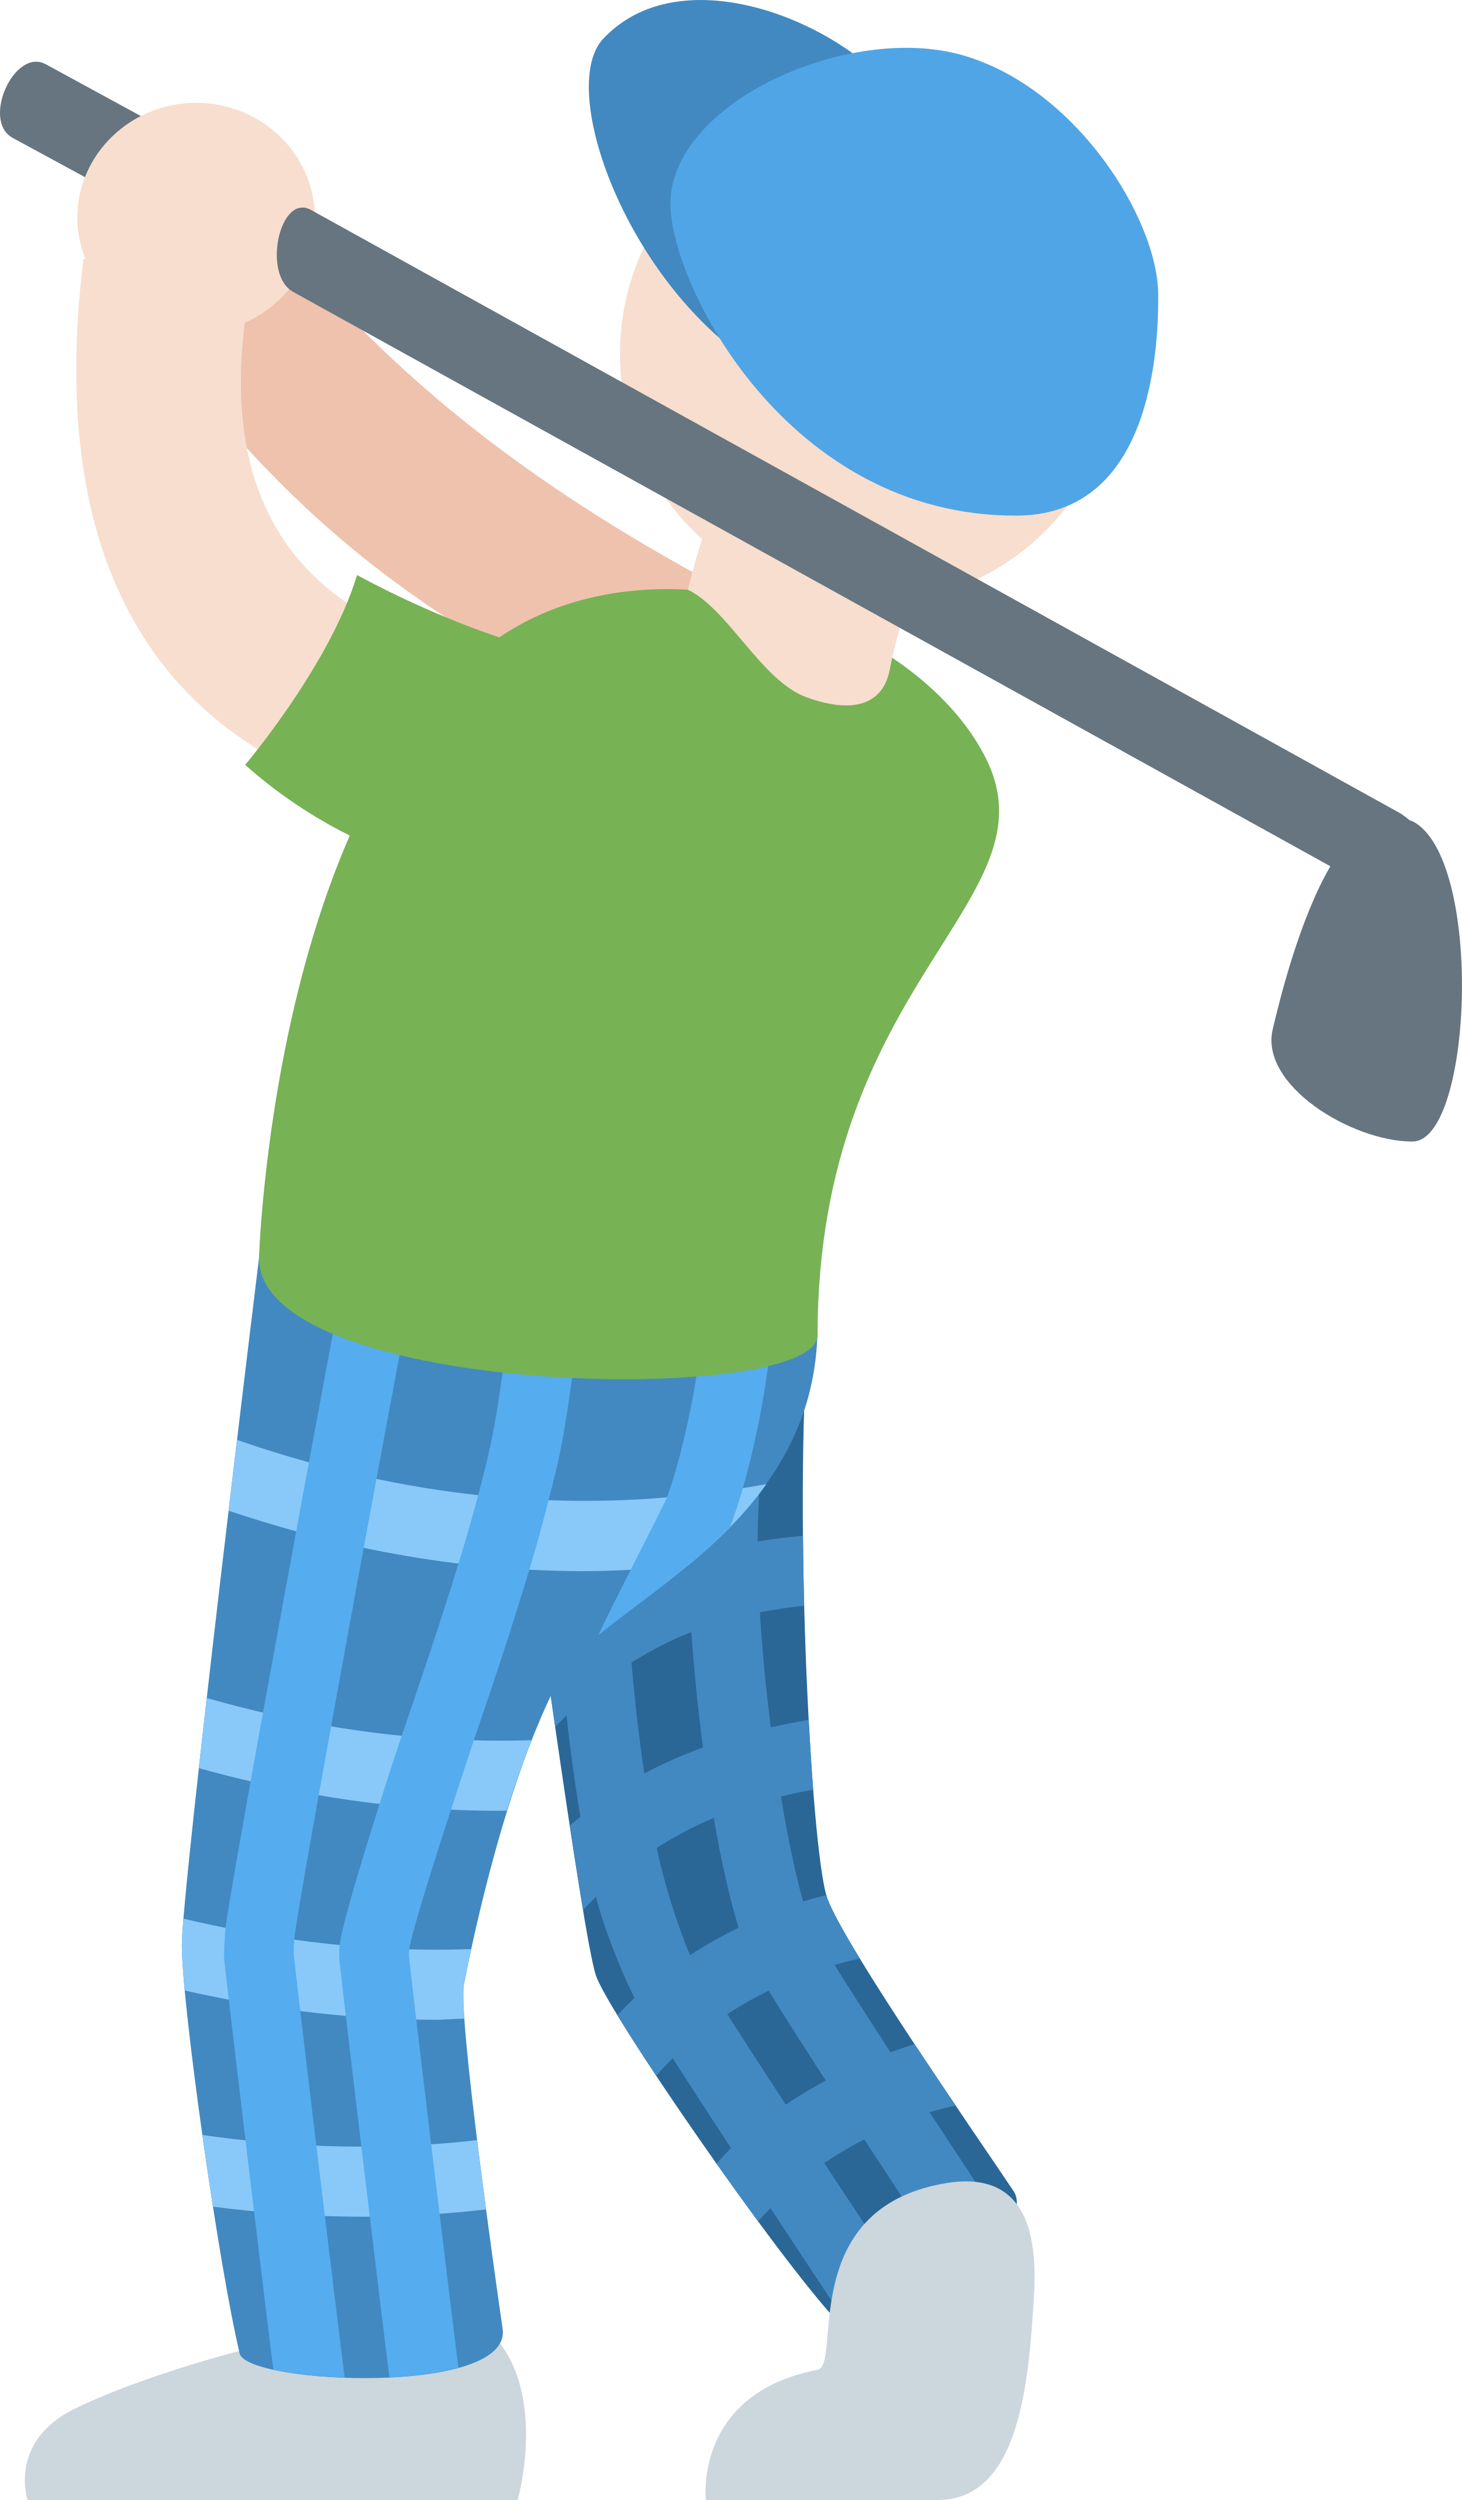 <?xml version="1.0" encoding="UTF-8" standalone="no"?>
<svg
   xmlns:dc="http://purl.org/dc/elements/1.1/"
   xmlns:cc="http://creativecommons.org/ns#"
   xmlns:rdf="http://www.w3.org/1999/02/22-rdf-syntax-ns#"
   xmlns:svg="http://www.w3.org/2000/svg"
   xmlns="http://www.w3.org/2000/svg"
   xmlns:sodipodi="http://sodipodi.sourceforge.net/DTD/sodipodi-0.dtd"
   xmlns:inkscape="http://www.inkscape.org/namespaces/inkscape"
   viewBox="0 0 20.978 35.864"
   id="svg2"
   version="1.1"
   inkscape:version="0.91 r13725"
   sodipodi:docname="1f3cc-1f3fb.svg"
   width="20.978"
   height="35.864">
  <defs
     id="defs42" />
  <sodipodi:namedview
     pagecolor="#ffffff"
     bordercolor="#666666"
     borderopacity="1"
     objecttolerance="10"
     gridtolerance="10"
     guidetolerance="10"
     inkscape:pageopacity="0"
     inkscape:pageshadow="2"
     inkscape:window-width="640"
     inkscape:window-height="480"
     id="namedview40"
     showgrid="false"
     inkscape:zoom="6.5555556"
     inkscape:cx="8.6781195"
     inkscape:cy="18"
     inkscape:window-x="0"
     inkscape:window-y="0"
     inkscape:window-maximized="0"
     inkscape:current-layer="svg2" />
  <path
     d="m 11.63,18.736 c -0.265,2.577 -0.003,7.809 0.241,8.497 0.247,0.686 2.206,3.499 2.674,4.202 0.407,0.61 -2.035,2.397 -2.526,1.87 -0.887,-0.95 -3.271,-4.407 -3.466,-4.959 -0.195,-0.554 -0.966,-6.297 -1.403,-9.329 l 4.48,-0.281 z"
     id="path4"
     inkscape:connector-curvature="0"
     style="fill:#2a6797" />
  <path
     d="m 2.793,3.396 -2.613,-1.419 c -0.449,-0.249 0.029,-1.303 0.479,-1.054 l 2.692,1.466 -0.558,1.007 z"
     id="path6"
     inkscape:connector-curvature="0"
     style="fill:#66757f" />
  <path
     d="m 7.17,33.608 c -0.658,-0.864 -4.719,0.256 -6.118,0.957 -0.934,0.469 -0.657,1.299 -0.657,1.299 l 7.033,0 c 0,0 0.399,-1.391 -0.258,-2.256 z"
     id="path8"
     inkscape:connector-curvature="0"
     style="fill:#ccd6dd" />
  <path
     d="m 11.035,8.796 c -2.148,-1.12 -5.023,-2.745 -7.273,-5.713 -0.235,-0.31 -2.122,0.944 -1.969,1.156 2.125,2.938 4.438,5.5 11.075,7.398 0.069,0.02 -0.943,-2.376 -1.833,-2.841 z"
     id="path10"
     inkscape:connector-curvature="0"
     style="fill:#eec2ad" />
  <path
     d="m 13.338,30.301 c 0.12,-0.038 0.249,-0.065 0.374,-0.097 -0.19,-0.282 -0.388,-0.577 -0.588,-0.879 -0.118,0.035 -0.232,0.076 -0.347,0.116 -0.312,-0.481 -0.592,-0.917 -0.802,-1.253 0.118,-0.035 0.239,-0.064 0.362,-0.093 -0.23,-0.378 -0.403,-0.689 -0.466,-0.862 -0.004,-0.011 -0.008,-0.033 -0.012,-0.046 -0.112,0.03 -0.227,0.055 -0.335,0.09 -0.102,-0.357 -0.215,-0.884 -0.319,-1.505 0.152,-0.036 0.305,-0.072 0.464,-0.099 -0.024,-0.306 -0.045,-0.641 -0.065,-0.999 -0.186,0.029 -0.366,0.065 -0.544,0.106 -0.068,-0.533 -0.123,-1.093 -0.156,-1.649 0.206,-0.042 0.418,-0.073 0.635,-0.096 -0.009,-0.332 -0.014,-0.668 -0.017,-1.003 -0.221,0.021 -0.44,0.045 -0.651,0.082 -10e-4,-0.191 0.01,-0.466 0.021,-0.688 0.649,-0.842 1.058,-1.939 0.713,-3.468 l -7.889,0.092 c 0,0 -1.107,9.026 -1.107,9.857 0,0.828 0.516,4.528 0.83,5.856 0.105,0.439 3.91,0.614 3.773,-0.354 -0.086,-0.599 -0.645,-4.492 -0.554,-4.948 0.086,-0.431 0.513,-2.597 1.245,-4.133 l 0.064,0.448 c 0.052,-0.059 0.108,-0.112 0.162,-0.168 0.055,0.507 0.123,1 0.2,1.458 -0.051,0.041 -0.104,0.08 -0.153,0.123 0.07,0.461 0.134,0.871 0.191,1.21 0.059,-0.066 0.124,-0.126 0.186,-0.189 0.124,0.529 0.481,1.331 0.553,1.45 -0.086,0.079 -0.166,0.165 -0.247,0.249 0.148,0.243 0.34,0.541 0.557,0.868 0.076,-0.086 0.154,-0.17 0.236,-0.251 0.251,0.392 0.538,0.834 0.837,1.29 -0.073,0.07 -0.138,0.149 -0.207,0.222 0.199,0.282 0.4,0.562 0.596,0.827 0.057,-0.065 0.117,-0.126 0.177,-0.188 0.427,0.649 0.831,1.259 1.131,1.71 0.237,0.051 0.611,-0.08 0.999,-0.304 -0.316,-0.475 -0.825,-1.242 -1.358,-2.053 0.182,-0.123 0.373,-0.236 0.574,-0.338 0.461,0.705 0.94,1.431 1.331,2.02 0.3,-0.234 0.561,-0.495 0.714,-0.733 -0.339,-0.509 -0.726,-1.095 -1.108,-1.678 z m -4.093,-4.858 c -0.074,-0.503 -0.138,-1.044 -0.184,-1.593 0.27,-0.169 0.555,-0.319 0.86,-0.438 0.038,0.558 0.095,1.119 0.166,1.656 -0.293,0.109 -0.577,0.231 -0.842,0.375 z m 0.179,1.065 c 0.256,-0.162 0.527,-0.308 0.817,-0.429 0.11,0.628 0.233,1.174 0.357,1.575 -0.243,0.118 -0.474,0.249 -0.695,0.393 -0.041,-0.07 -0.347,-0.866 -0.479,-1.539 z m 1.851,3.684 c -0.304,-0.465 -0.593,-0.911 -0.84,-1.297 0.188,-0.123 0.386,-0.235 0.594,-0.337 0.204,0.331 0.491,0.781 0.82,1.289 -0.2,0.106 -0.39,0.221 -0.574,0.345 z"
     id="path12"
     inkscape:connector-curvature="0"
     style="fill:#4289c1" />
  <path
     d="m 9.876,22.456 c 0.4,-0.332 0.798,-0.711 1.122,-1.166 -3.304,0.609 -5.935,-0.062 -7.598,-0.634 l -0.121,1.016 c 1.255,0.419 2.988,0.867 5.106,0.867 0.476,-10e-4 0.977,-0.033 1.491,-0.083 z m -2.604,3.518 c 0.104,-0.338 0.225,-0.678 0.354,-1.01 -1.907,0.06 -3.494,-0.274 -4.66,-0.605 -0.04,0.349 -0.078,0.684 -0.113,1.006 1.118,0.31 2.577,0.612 4.318,0.612 l 0.101,-0.003 z m -0.61,2.984 c -0.016,-0.24 -0.02,-0.42 -0.005,-0.497 0.018,-0.091 0.055,-0.276 0.103,-0.5 -1.668,0.058 -3.072,-0.187 -4.128,-0.437 -0.014,0.172 -0.024,0.314 -0.024,0.383 0,0.14 0.016,0.368 0.042,0.648 0.969,0.218 2.188,0.42 3.613,0.42 0.128,-10e-4 0.268,-0.014 0.399,-0.017 z m -3.759,1.67 c 0.048,0.343 0.1,0.69 0.152,1.028 0.628,0.08 1.348,0.144 2.162,0.144 0.548,0 1.138,-0.034 1.756,-0.104 -0.043,-0.322 -0.087,-0.661 -0.128,-0.994 -1.566,0.178 -2.915,0.071 -3.942,-0.074 z"
     id="path14"
     inkscape:connector-curvature="0"
     style="fill:#88c9f9" />
  <g
     id="g16"
     style="fill:#55acee"
     transform="translate(-9.322,-0.136)">
    <path
       d="m 14.2,18.73 c -0.056,0.269 -1.602,8.59 -1.643,9.077 -0.015,0.179 -0.024,0.334 -0.018,0.431 0.008,0.139 0.626,5.29 0.705,5.892 0.274,0.061 0.636,0.102 1.024,0.115 -0.075,-0.569 -0.72,-5.897 -0.73,-6.068 -0.003,-0.05 -10e-4,-0.12 0.004,-0.206 0.025,-0.393 1.485,-8.301 1.638,-9.036 L 14.2,18.73 Z"
       id="path18"
       inkscape:connector-curvature="0" />
    <path
       d="m 16.691,18.454 c -10e-4,0.014 -0.133,1.436 -0.312,2.322 -0.051,0.253 -0.123,0.534 -0.198,0.819 -0.083,0.312 -0.177,0.637 -0.28,0.972 -0.25,0.814 -0.54,1.67 -0.815,2.472 l -10e-4,0.004 c -0.124,0.361 -0.853,2.598 -0.889,3.001 -0.006,0.071 -0.008,0.136 -0.005,0.194 0.011,0.176 0.641,5.411 0.719,6.004 0.363,-0.017 0.709,-0.062 0.99,-0.14 -0.075,-0.572 -0.7,-5.734 -0.711,-5.924 -10e-4,-0.018 0.005,-0.052 0.007,-0.078 0.028,-0.313 0.895,-2.911 0.924,-2.997 0.276,-0.805 0.557,-1.647 0.799,-2.454 0.102,-0.342 0.193,-0.671 0.274,-0.989 0.059,-0.234 0.122,-0.472 0.165,-0.686 0.188,-0.938 0.321,-2.367 0.327,-2.428 l -0.994,-0.092 z m 2.706,0.599 c 0,0.629 -0.265,1.913 -0.503,2.56 -0.045,0.121 -0.841,1.651 -0.985,1.979 0.359,-0.293 0.828,-0.617 1.298,-1.008 0.201,-0.167 0.399,-0.348 0.59,-0.543 0.065,-0.167 0.128,-0.359 0.187,-0.566 0.238,-0.832 0.413,-1.886 0.413,-2.422 l -1,0 z"
       id="path20"
       inkscape:connector-curvature="0" />
  </g>
  <path
     d="m 16.054,5.08 c 0,1.976 -1.601,3.579 -3.578,3.579 -1.977,0 -3.58,-1.603 -3.58,-3.579 0,-1.976 1.603,-3.579 3.58,-3.579 1.976,0 3.578,1.602 3.578,3.579"
     id="path22"
     inkscape:connector-curvature="0"
     style="fill:#f7dece" />
  <path
     d="m 10.607,5.079 c -1.71,-1.278 -2.587,-3.85 -1.95,-4.525 1.196,-1.268 3.688,-0.109 4.328,0.983 0.641,1.094 -1.86,3.929 -2.378,3.542 z"
     id="path24"
     inkscape:connector-curvature="0"
     style="fill:#4289c1" />
  <path
     d="m 3.716,18.049 c 0,0 0.196,-6.405 3.264,-8.772 2.289,-1.768 6.143,-0.446 7.165,1.599 1.024,2.045 -2.414,3.167 -2.414,8.28 0,1.023 -8.015,0.898 -8.015,-1.107 z"
     id="path26"
     inkscape:connector-curvature="0"
     style="fill:#77b255" />
  <path
     d="m 10.857,5.677 c -0.466,1.068 -0.788,1.977 -0.988,2.783 0.574,0.271 1.061,1.31 1.701,1.542 1.056,0.383 1.173,-0.277 1.197,-0.398 0.257,-1.297 0.908,-2.537 1.328,-3.203 0.512,-0.809 -2.646,-2.084 -3.238,-0.724 z"
     id="path28"
     inkscape:connector-curvature="0"
     style="fill:#f7dece" />
  <path
     d="m 9.62,2.924 c 0,1.151 1.674,4.486 4.971,4.473 1.727,-0.007 2.037,-1.91 2.028,-3.172 -0.006,-1.081 -1.176,-2.966 -2.808,-3.433 -1.631,-0.467 -4.191,0.679 -4.191,2.132 z"
     id="path30"
     inkscape:connector-curvature="0"
     style="fill:#50a5e6" />
  <path
     d="m 13.565,31.32 c 1.5,-0.255 1.286,1.386 1.247,1.974 -0.093,1.4 -0.37,2.57 -1.362,2.57 l -3.321,0 c 0,0 -0.184,-1.522 1.603,-1.868 0.353,-0.069 -0.312,-2.312 1.833,-2.676 z"
     id="path32"
     inkscape:connector-curvature="0"
     style="fill:#ccd6dd" />
  <path
     d="m 4.308,8.055 c -0.717,-0.828 -0.977,-1.983 -0.796,-3.425 0.592,-0.259 1.006,-0.833 1.006,-1.503 0,-0.913 -0.763,-1.652 -1.705,-1.652 -0.94,0 -1.704,0.739 -1.704,1.652 0,0.206 0.044,0.402 0.115,0.584 -0.005,0.007 -0.026,0.004 -0.028,0.014 -0.871,7.123 4.099,7.824 5.732,8.055 0.101,0.014 1.768,-2.244 1.666,-2.244 -1.993,0 -3.435,-0.498 -4.286,-1.481 z"
     id="path34"
     inkscape:connector-curvature="0"
     style="fill:#f7dece" />
  <path
     d="m 5.123,8.249 c -0.384,1.283 -1.605,2.723 -1.605,2.723 1.765,1.579 3.844,1.719 3.844,1.719 0,0 1.818,-2.049 2.159,-3.28 -1.551,0.432 -4.398,-1.162 -4.398,-1.162 z"
     id="path36"
     inkscape:connector-curvature="0"
     style="fill:#77b255" />
  <path
     d="m 20.267,11.781 c -0.013,-0.006 -0.024,-0.007 -0.037,-0.012 -0.049,-0.036 -0.091,-0.076 -0.147,-0.107 L 4.463,3.012 c -0.449,-0.249 -0.706,0.926 -0.257,1.175 L 19.089,12.427 c -0.436,0.748 -0.717,1.871 -0.827,2.339 -0.189,0.805 1.137,1.61 2.004,1.61 0.867,0.001 1.027,-4.072 0.001,-4.595 z"
     id="path38"
     inkscape:connector-curvature="0"
     style="fill:#66757f" />
</svg>
